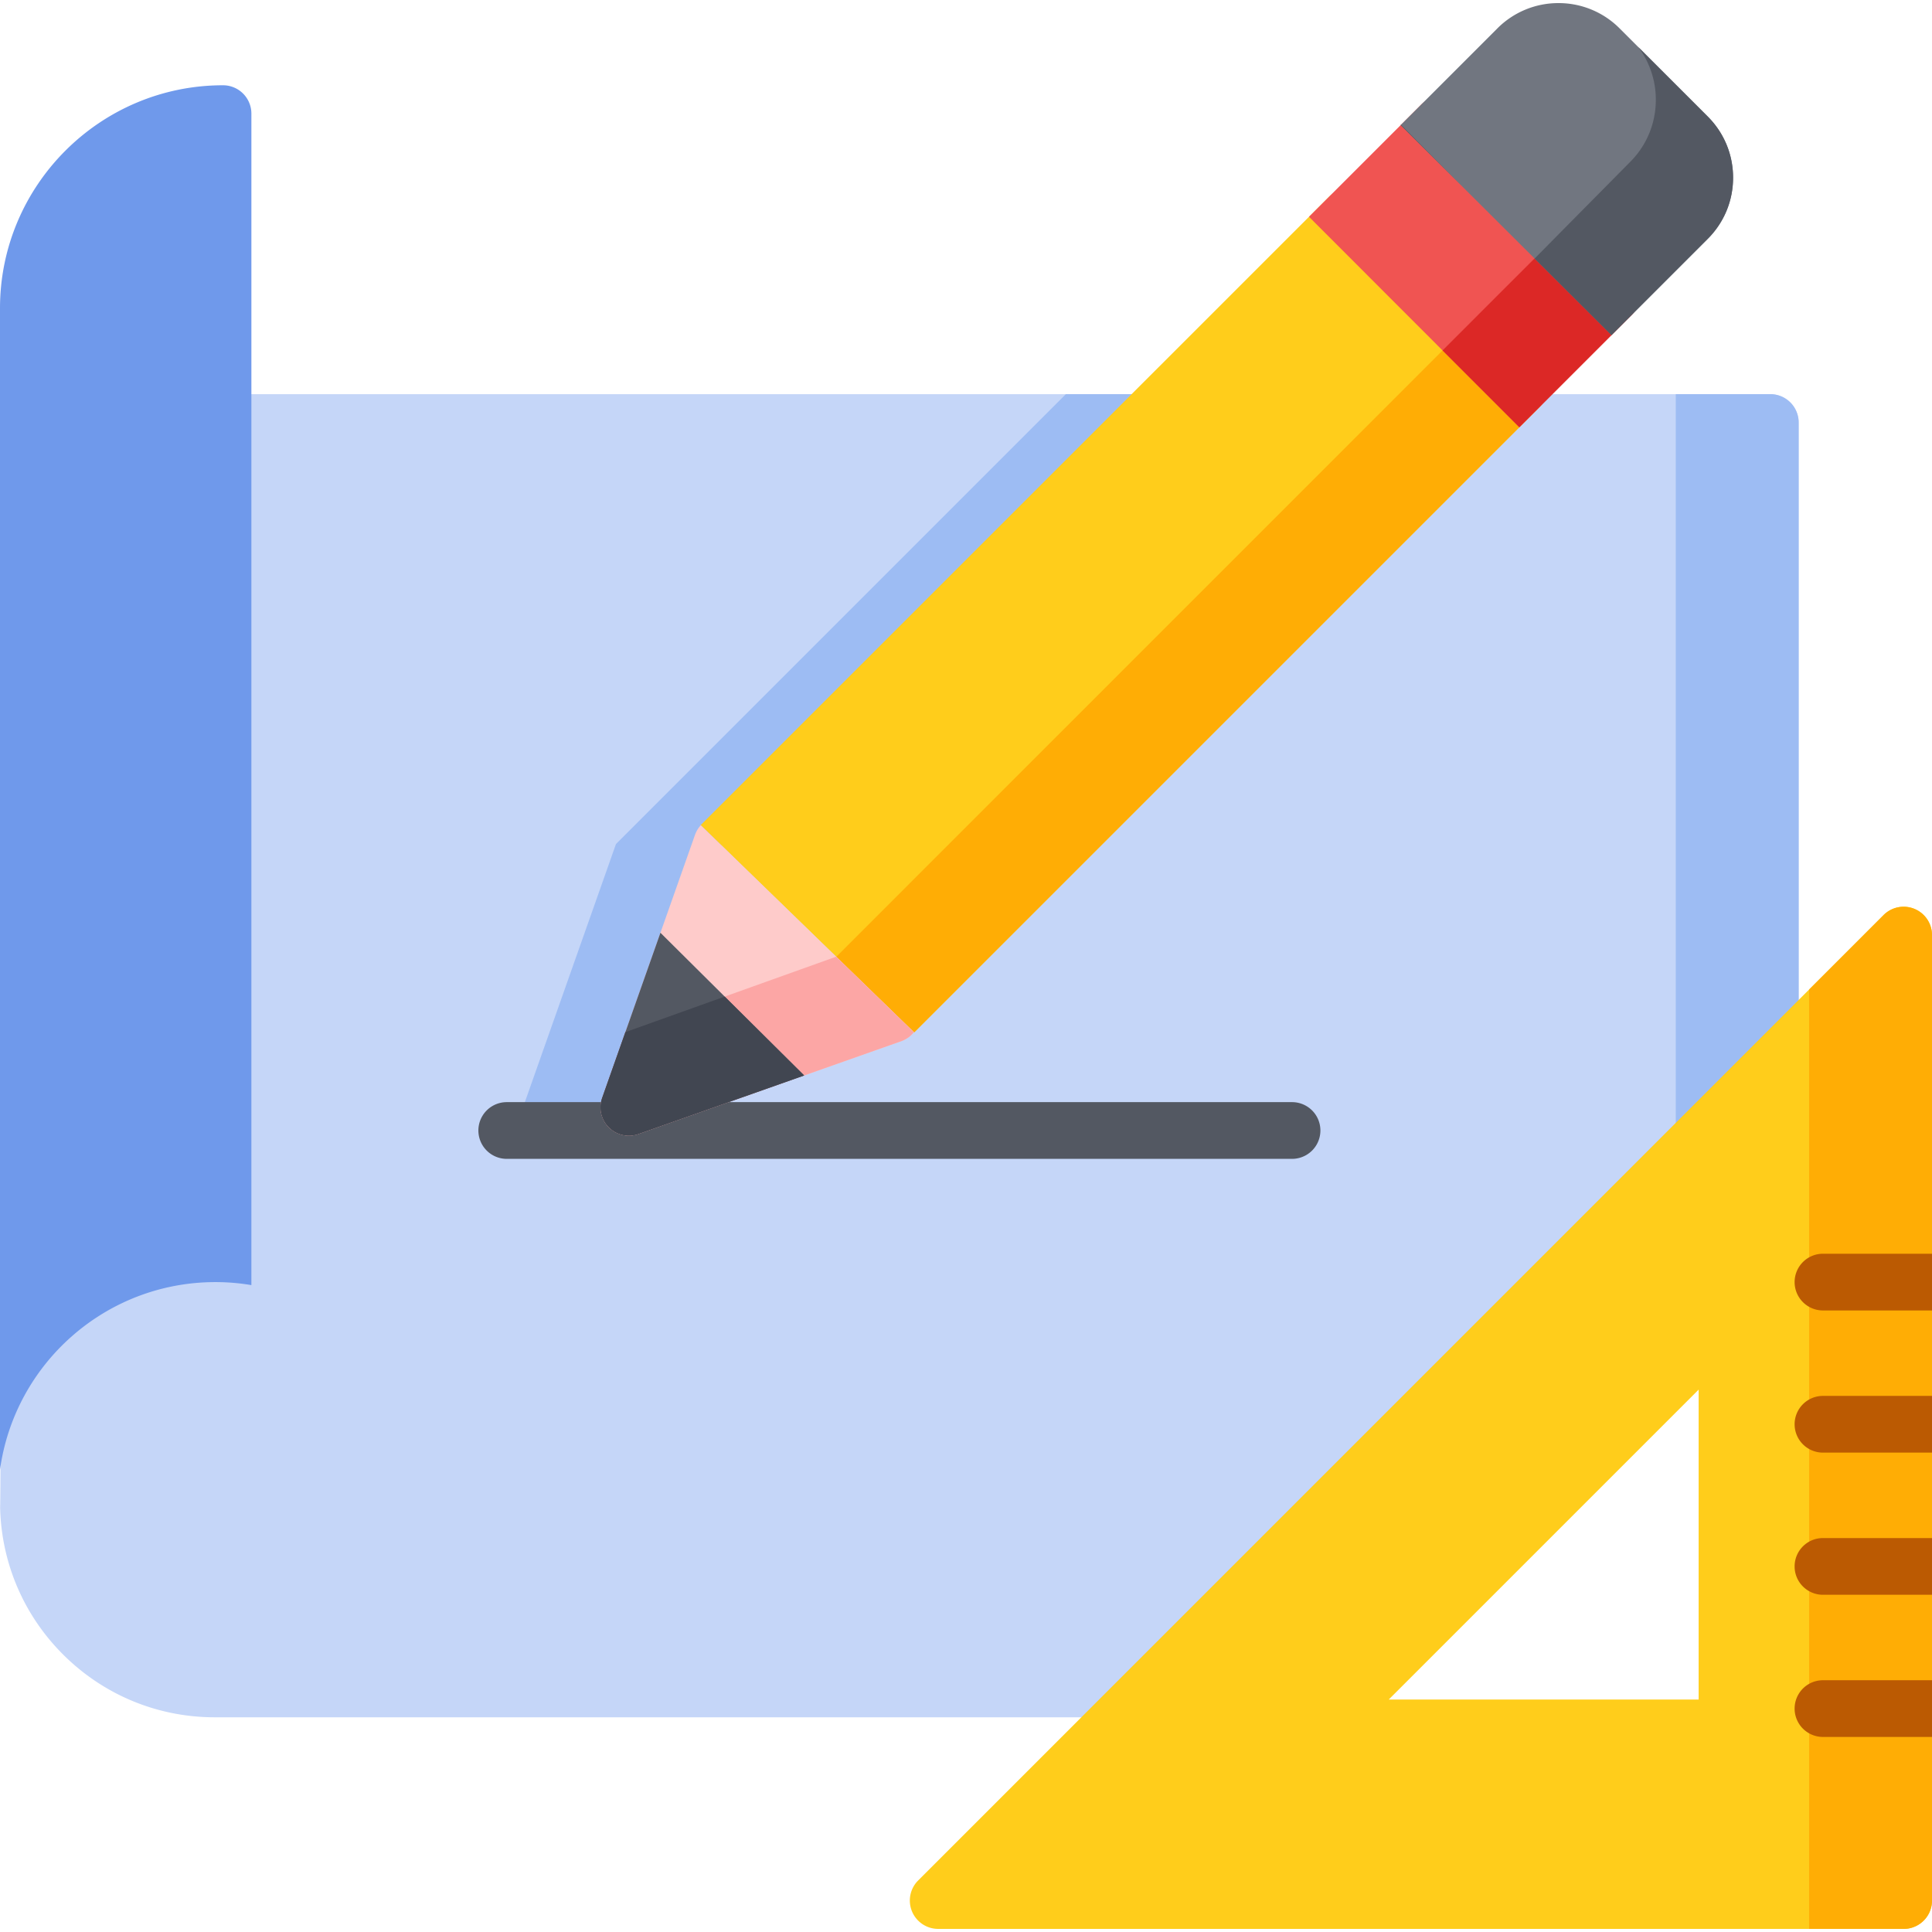 <svg xmlns="http://www.w3.org/2000/svg" version="1.1" xmlns:xlink="http://www.w3.org/1999/xlink" width="512" height="512" x="0" y="0" viewBox="0 0 512 512" style="enable-background:new 0 0 512 512" xml:space="preserve" class=""><g><path d="M469.149 104.457H.037s.401 279.419 0 294.88c-.003.133-.003.266.001.398.403 14.877 6.498 28.798 17.161 39.2 10.688 10.424 24.796 16.166 39.729 16.166H304.71a7.52 7.52 0 0 0 5.314-2.2l164.44-164.44a7.515 7.515 0 0 0 2.2-5.314V111.971a7.514 7.514 0 0 0-7.515-7.514z" style="" fill="#c5d6f8" data-original="#e0e0e2" class="" opacity="1"></path><path d="M135.96 300.952h30.708l24.623-77.269 119.227-119.226h-28.055L163.236 223.683zM469.149 104.457H444.1v214.367l30.363-30.363a7.515 7.515 0 0 0 2.2-5.314V111.971a7.513 7.513 0 0 0-7.514-7.514z" style="" fill="#9dbcf3" data-original="#c6c5ca" class="" opacity="1"></path><path d="M342.406 307.108H134.292a7.515 7.515 0 1 1 0-15.03h208.114a7.515 7.515 0 1 1 0 15.03z" style="" fill="#535862" data-original="#3c5156" class="" opacity="1"></path><path d="M57.108 339.768c3.241 0 6.416.281 9.512.795V30.112a7.515 7.515 0 0 0-7.515-7.515C26.515 22.597 0 49.111 0 81.702v307.793c3.871-28.089 27.956-49.727 57.108-49.727z" style="" fill="#6f99eb" data-original="#919191" class="" opacity="1"></path><path d="m407.952 97.286-45.131-45.132a7.517 7.517 0 0 0-10.628 0L185.977 218.369c-.1.1-.189.207-.283.313l56.57 54.917 165.687-165.685a7.514 7.514 0 0 0 .001-10.628z" style="" fill="#ffcd1b" data-original="#ffd039" class="" opacity="1"></path><path d="m221.619 253.558 20.645 20.042 165.687-165.685a7.515 7.515 0 0 0 0-10.628l-15.039-15.039-171.293 171.31z" style="" fill="#ffad05" data-original="#ffa304" class="" opacity="1"></path><path d="M185.714 218.701a7.514 7.514 0 0 0-1.535 2.553l-24.598 69.683a7.516 7.516 0 0 0 7.086 10.015c.839 0 1.683-.14 2.501-.429l69.682-24.598a7.5 7.5 0 0 0 3.348-2.391l-56.484-54.833z" style="" fill="#fecbca" data-original="#ffc89f" class="" opacity="1"></path><path d="M166.668 300.952c.839 0 1.683-.14 2.501-.429l69.682-24.598a7.5 7.5 0 0 0 3.348-2.391l-20.603-20.001-55.869 19.995-6.145 17.407a7.516 7.516 0 0 0 7.086 10.017z" style="" fill="#fca6a5" data-original="#f7b081" class="" opacity="1"></path><path d="M166.668 300.952c.839 0 1.683-.14 2.501-.429l43.944-15.512-38.09-37.817-15.44 43.741a7.516 7.516 0 0 0 7.085 10.017z" style="" fill="#535862" data-original="#3c5156" class="" opacity="1"></path><path d="m192.056 264.106-26.329 9.423-6.145 17.407a7.516 7.516 0 0 0 7.086 10.015c.839 0 1.683-.14 2.501-.429l43.944-15.512-21.057-20.904z" style="" fill="#414651" data-original="#304144" class="" opacity="1"></path><path d="m432.369 72.868-45.132-45.131a7.517 7.517 0 0 0-10.628 0l-29.71 29.71 55.737 55.783 29.733-29.733a7.515 7.515 0 0 0 0-10.629z" style="" fill="#f05452" data-original="#ff6137" class="" opacity="1"></path><path d="m382.29 92.868 7.061 7.066 13.29 13.29 29.728-29.728a7.515 7.515 0 0 0 0-10.628L417.33 57.829l-35.04 35.039z" style="" fill="#dc2826" data-original="#e04f32" class="" opacity="1"></path><path d="M452.574 30.885 429.219 7.531a22.767 22.767 0 0 0-16.203-6.71 22.768 22.768 0 0 0-16.203 6.71l-14.88 14.88-5.326 5.326-5.415 5.415 55.863 55.657 7.978-7.979 17.54-17.54c4.327-4.327 6.71-10.083 6.71-16.203s-2.382-11.874-6.709-16.202z" style="" fill="#717680" data-original="#546f7a" class="" opacity="1"></path><path d="m371.285 33.061-.092.092 16.667 16.604zM452.574 30.885l-18.43-18.43a23.145 23.145 0 0 1 4.668 13.979c0 6.188-2.383 12.006-6.71 16.383l-17.54 17.735-7.874 7.964 20.37 20.295 7.978-7.979 17.54-17.54c4.327-4.327 6.71-10.083 6.71-16.203s-2.385-11.876-6.712-16.204z" style="" fill="#535862" data-original="#475d63" class="" opacity="1"></path><path d="M507.361 240.868a7.514 7.514 0 0 0-8.19 1.628L243.317 498.35a7.516 7.516 0 0 0 5.314 12.829h255.855a7.515 7.515 0 0 0 7.515-7.515V247.811a7.519 7.519 0 0 0-4.64-6.943zM368.032 450.391l82.126-82.126v82.126h-82.126z" style="" fill="#ffcd1b" data-original="#ffca10" class="" opacity="1"></path><path d="M507.361 240.868a7.514 7.514 0 0 0-8.19 1.628l-19.736 19.736V511.18h25.049a7.515 7.515 0 0 0 7.515-7.515V247.811a7.514 7.514 0 0 0-4.638-6.943z" style="" fill="#ffad05" data-original="#ffa304" class="" opacity="1"></path><path d="M512 332.253h-28.894a7.514 7.514 0 0 0-7.515 7.515 7.514 7.514 0 0 0 7.515 7.515H512v-15.03zM512 369.929h-28.894a7.514 7.514 0 0 0-7.515 7.515 7.514 7.514 0 0 0 7.515 7.515H512v-15.03zM512 407.602h-28.894c-4.151 0-7.515 3.364-7.515 7.515s3.364 7.515 7.515 7.515H512v-15.03zM512 445.278h-28.894a7.515 7.515 0 1 0 0 15.03H512v-15.03z" style="" fill="#bb5a02" data-original="#c96e14" class="" opacity="1"></path></g></svg>